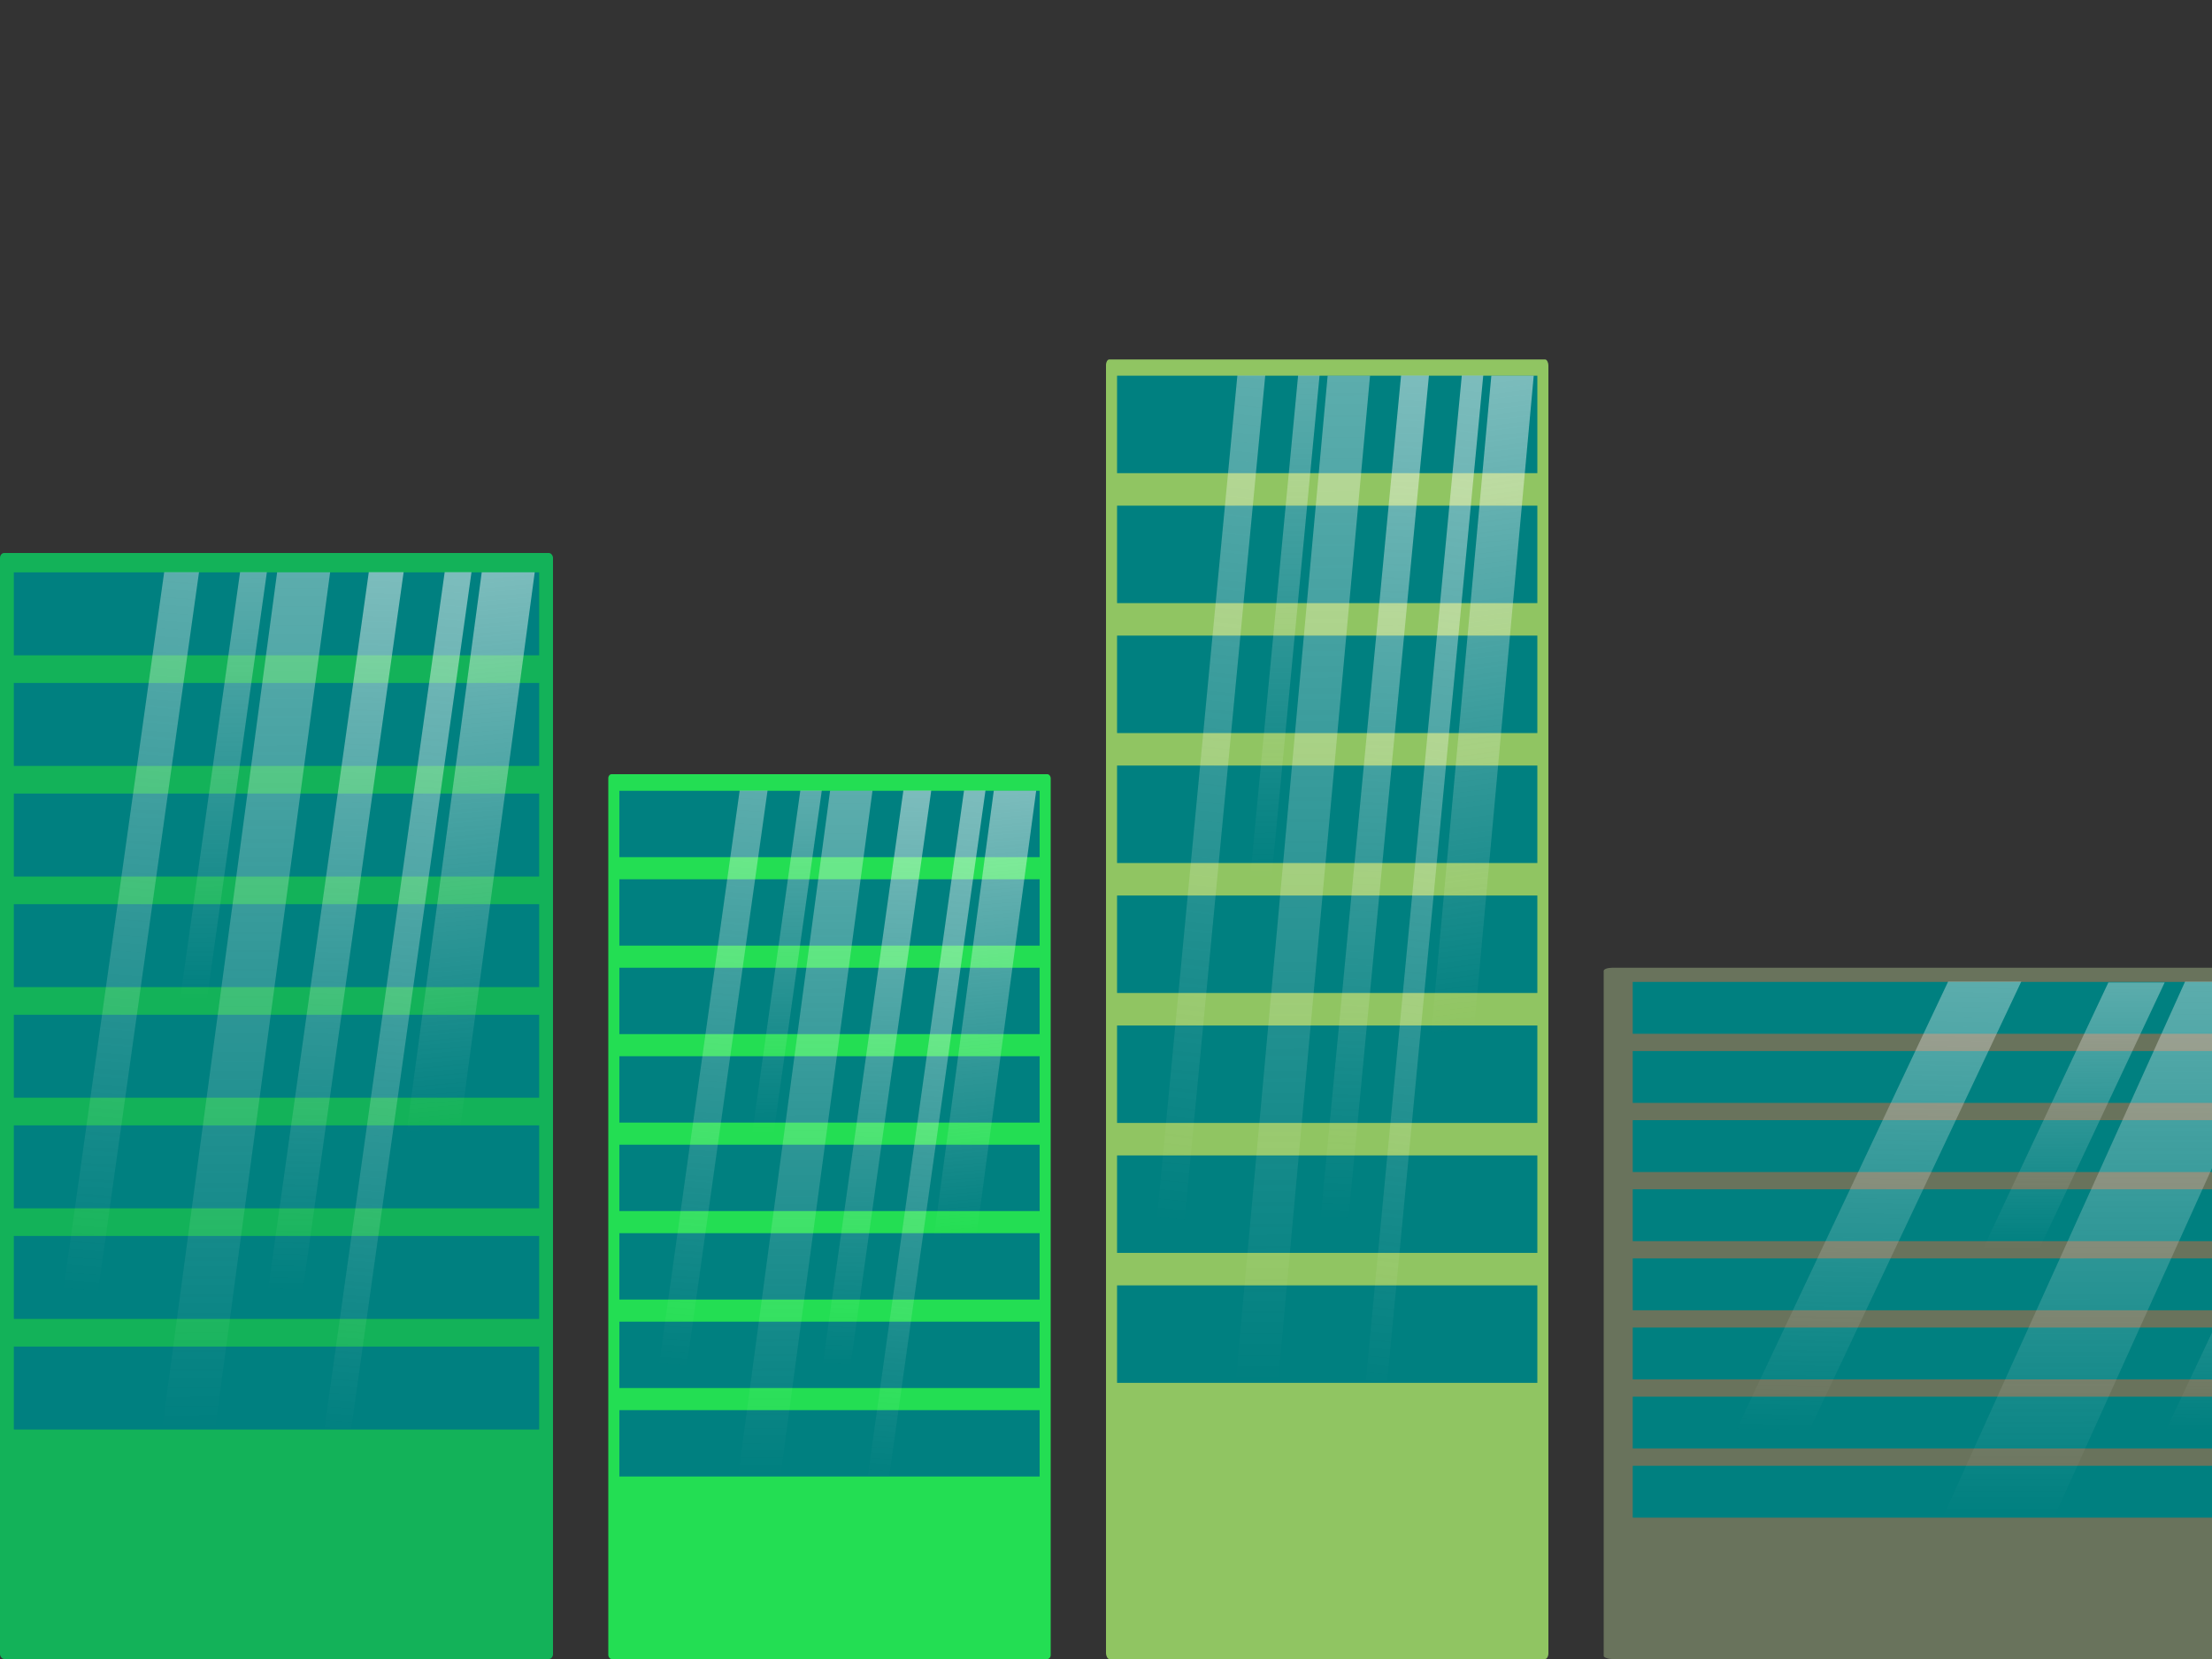 <?xml version="1.0" encoding="UTF-8" standalone="no"?>
<!-- Created with Inkscape (http://www.inkscape.org/) -->

<svg
   xmlns:dc="http://purl.org/dc/elements/1.1/"
   xmlns:cc="http://creativecommons.org/ns#"
   xmlns:rdf="http://www.w3.org/1999/02/22-rdf-syntax-ns#"
   xmlns:svg="http://www.w3.org/2000/svg"
   xmlns="http://www.w3.org/2000/svg"
   xmlns:xlink="http://www.w3.org/1999/xlink"
   xmlns:sodipodi="http://sodipodi.sourceforge.net/DTD/sodipodi-0.dtd"
   xmlns:inkscape="http://www.inkscape.org/namespaces/inkscape"
   width="800"
   height="600"
   id="svg7136"
   version="1.1"
   inkscape:version="0.91 r13725"
   viewBox="0 0 800 600"
   sodipodi:docname="buildings.svg"
   inkscape:export-filename="C:\Users\Bruno\Documents\HaxeFlixel\BalancedDiet\assets\images\buildings.png"
   inkscape:export-xdpi="45"
   inkscape:export-ydpi="45">
  <rect x="0" y="0" width="800" height="600" fill="#333333" stroke="none"/>
  <defs
     id="defs7138">
    <linearGradient
       inkscape:collect="always"
       id="linearGradient7758">
      <stop
         style="stop-color:#f9f9f9;stop-opacity:0.5"
         offset="0"
         id="stop7760" />
      <stop
         style="stop-color:#f9f9f9;stop-opacity:0;"
         offset="1"
         id="stop7762" />
    </linearGradient>
    <linearGradient
       id="linearGradient7752"
       inkscape:collect="always">
      <stop
         id="stop7754"
         offset="0"
         style="stop-color:#f9f9f9;stop-opacity:0.37" />
      <stop
         id="stop7756"
         offset="1"
         style="stop-color:#f9f9f9;stop-opacity:0;" />
    </linearGradient>
    <linearGradient
       inkscape:collect="always"
       xlink:href="#linearGradient7752"
       id="linearGradient7746"
       x1="146.891"
       y1="206.761"
       x2="147.247"
       y2="519.552"
       gradientUnits="userSpaceOnUse"
       gradientTransform="translate(0.269,2.018)" />
    <linearGradient
       inkscape:collect="always"
       xlink:href="#linearGradient7752"
       id="linearGradient7748"
       x1="124.777"
       y1="206.419"
       x2="125.294"
       y2="363.442"
       gradientUnits="userSpaceOnUse"
       gradientTransform="translate(0.281,2.02)" />
    <linearGradient
       inkscape:collect="always"
       xlink:href="#linearGradient7752"
       id="linearGradient7750"
       x1="100.81"
       y1="206.423"
       x2="81.5"
       y2="469.48"
       gradientUnits="userSpaceOnUse"
       gradientTransform="translate(0.281,2.02)" />
    <linearGradient
       inkscape:collect="always"
       xlink:href="#linearGradient7758"
       id="linearGradient7764"
       x1="174.242"
       y1="206.359"
       x2="168.337"
       y2="469.843"
       gradientUnits="userSpaceOnUse"
       gradientTransform="translate(0.281,2.02)" />
    <linearGradient
       inkscape:collect="always"
       xlink:href="#linearGradient7758"
       id="linearGradient7772"
       x1="198.273"
       y1="207.069"
       x2="173.945"
       y2="521.958"
       gradientUnits="userSpaceOnUse"
       gradientTransform="translate(0.281,2.02)" />
    <linearGradient
       inkscape:collect="always"
       xlink:href="#linearGradient7758"
       id="linearGradient7784"
       x1="200.614"
       y1="206.193"
       x2="218.693"
       y2="410.246"
       gradientUnits="userSpaceOnUse"
       gradientTransform="translate(0.269,2.018)" />
    <linearGradient
       inkscape:collect="always"
       xlink:href="#linearGradient7758"
       id="linearGradient7816"
       gradientUnits="userSpaceOnUse"
       x1="200.614"
       y1="206.193"
       x2="218.693"
       y2="410.246"
       gradientTransform="matrix(0.8,0,0,0.8,236.407,123.098)" />
    <linearGradient
       inkscape:collect="always"
       xlink:href="#linearGradient7758"
       id="linearGradient7818"
       gradientUnits="userSpaceOnUse"
       x1="198.273"
       y1="207.069"
       x2="173.945"
       y2="521.958"
       gradientTransform="matrix(0.8,0,0,0.8,237.119,123.195)" />
    <linearGradient
       inkscape:collect="always"
       xlink:href="#linearGradient7758"
       id="linearGradient7820"
       gradientUnits="userSpaceOnUse"
       x1="174.242"
       y1="206.359"
       x2="168.337"
       y2="469.843"
       gradientTransform="matrix(0.8,0,0,0.8,237.136,123.198)" />
    <linearGradient
       inkscape:collect="always"
       xlink:href="#linearGradient7752"
       id="linearGradient7822"
       gradientUnits="userSpaceOnUse"
       x1="146.891"
       y1="206.761"
       x2="147.247"
       y2="519.552"
       gradientTransform="matrix(0.8,0,0,0.8,236.407,123.098)" />
    <linearGradient
       inkscape:collect="always"
       xlink:href="#linearGradient7752"
       id="linearGradient7824"
       gradientUnits="userSpaceOnUse"
       x1="124.777"
       y1="206.419"
       x2="125.294"
       y2="363.442"
       gradientTransform="matrix(0.8,0,0,0.8,237.119,123.195)" />
    <linearGradient
       inkscape:collect="always"
       xlink:href="#linearGradient7752"
       id="linearGradient7826"
       gradientUnits="userSpaceOnUse"
       x1="100.81"
       y1="206.423"
       x2="81.5"
       y2="469.48"
       gradientTransform="matrix(0.8,0,0,0.8,237.136,123.198)" />
    <linearGradient
       inkscape:collect="always"
       xlink:href="#linearGradient7758"
       id="linearGradient7858"
       gradientUnits="userSpaceOnUse"
       gradientTransform="matrix(0.8,0,0,1.169,390.386,-105.439)"
       x1="200.614"
       y1="206.193"
       x2="218.693"
       y2="410.246" />
    <linearGradient
       inkscape:collect="always"
       xlink:href="#linearGradient7758"
       id="linearGradient7860"
       gradientUnits="userSpaceOnUse"
       gradientTransform="matrix(0.8,0,0,1.169,389.969,-105.478)"
       x1="198.273"
       y1="207.069"
       x2="173.945"
       y2="521.958" />
    <linearGradient
       inkscape:collect="always"
       xlink:href="#linearGradient7758"
       id="linearGradient7862"
       gradientUnits="userSpaceOnUse"
       gradientTransform="matrix(0.8,0,0,1.169,389.959,-105.479)"
       x1="174.242"
       y1="206.359"
       x2="168.337"
       y2="469.843" />
    <linearGradient
       inkscape:collect="always"
       xlink:href="#linearGradient7752"
       id="linearGradient7864"
       gradientUnits="userSpaceOnUse"
       gradientTransform="matrix(0.8,0,0,1.169,390.386,-105.439)"
       x1="146.891"
       y1="206.761"
       x2="147.247"
       y2="519.552" />
    <linearGradient
       inkscape:collect="always"
       xlink:href="#linearGradient7752"
       id="linearGradient7866"
       gradientUnits="userSpaceOnUse"
       gradientTransform="matrix(0.8,0,0,1.169,389.969,-105.478)"
       x1="124.777"
       y1="206.419"
       x2="125.294"
       y2="363.442" />
    <linearGradient
       inkscape:collect="always"
       xlink:href="#linearGradient7752"
       id="linearGradient7868"
       gradientUnits="userSpaceOnUse"
       gradientTransform="matrix(0.8,0,0,1.169,389.959,-105.479)"
       x1="100.81"
       y1="206.423"
       x2="81.5"
       y2="469.48" />
    <linearGradient
       inkscape:collect="always"
       xlink:href="#linearGradient7758"
       id="linearGradient7900"
       gradientUnits="userSpaceOnUse"
       gradientTransform="matrix(2.1,0,0,0.68,682.571,249.098)"
       x1="200.614"
       y1="206.193"
       x2="218.693"
       y2="410.246" />
    <linearGradient
       inkscape:collect="always"
       xlink:href="#linearGradient7758"
       id="linearGradient7902"
       gradientUnits="userSpaceOnUse"
       gradientTransform="matrix(2.1,0,0,0.684,687.023,250.964)"
       x1="198.273"
       y1="207.069"
       x2="173.945"
       y2="521.958" />
    <linearGradient
       inkscape:collect="always"
       xlink:href="#linearGradient7758"
       id="linearGradient7904"
       gradientUnits="userSpaceOnUse"
       gradientTransform="matrix(2.1,0,0,0.684,687.132,251.01)"
       x1="174.242"
       y1="206.359"
       x2="168.337"
       y2="469.843" />
    <linearGradient
       inkscape:collect="always"
       xlink:href="#linearGradient7752"
       id="linearGradient7906"
       gradientUnits="userSpaceOnUse"
       gradientTransform="matrix(2.1,0,0,0.68,682.571,249.098)"
       x1="146.891"
       y1="206.761"
       x2="147.247"
       y2="519.552" />
    <linearGradient
       inkscape:collect="always"
       xlink:href="#linearGradient7752"
       id="linearGradient7908"
       gradientUnits="userSpaceOnUse"
       gradientTransform="matrix(2.1,0,0,0.684,687.023,250.964)"
       x1="124.777"
       y1="206.419"
       x2="125.294"
       y2="363.442" />
    <linearGradient
       inkscape:collect="always"
       xlink:href="#linearGradient7752"
       id="linearGradient7910"
       gradientUnits="userSpaceOnUse"
       gradientTransform="matrix(2.1,0,0,0.684,687.132,251.01)"
       x1="100.81"
       y1="206.423"
       x2="81.5"
       y2="469.48" />
  </defs>
  <sodipodi:namedview
     id="base"
     pagecolor="#ffffff"
     bordercolor="#666666"
     borderopacity="1.0"
     inkscape:pageopacity="0.0"
     inkscape:pageshadow="2"
     inkscape:zoom="0.70710678"
     inkscape:cx="376.47709"
     inkscape:cy="272.1502"
     inkscape:current-layer="layer1"
     inkscape:document-units="px"
     showgrid="false"
     inkscape:window-width="1366"
     inkscape:window-height="705"
     inkscape:window-x="-8"
     inkscape:window-y="-8"
     inkscape:window-maximized="1" />
  <g
     id="layer1"
     inkscape:label="Layer 1"
     inkscape:groupmode="layer">
    <rect
       style="opacity:1;fill:#13b259;fill-opacity:1;fill-rule:evenodd;stroke:none;stroke-width:32;stroke-opacity:1"
       id="rect7146"
       width="200"
       height="400"
       x="0"
       y="200"
       rx="1.487"
       ry="1.784" />
    <rect
       style="opacity:1;fill:#008080;fill-opacity:1;fill-rule:evenodd;stroke:none;stroke-width:32;stroke-opacity:1"
       id="rect7688"
       width="190"
       height="30"
       x="5"
       y="207" />
    <rect
       y="247"
       x="5"
       height="30"
       width="190"
       id="rect7690"
       style="opacity:1;fill:#008080;fill-opacity:1;fill-rule:evenodd;stroke:none;stroke-width:32;stroke-opacity:1" />
    <rect
       style="opacity:1;fill:#008080;fill-opacity:1;fill-rule:evenodd;stroke:none;stroke-width:32;stroke-opacity:1"
       id="rect7692"
       width="190"
       height="30"
       x="5"
       y="287" />
    <rect
       y="327"
       x="5"
       height="30"
       width="190"
       id="rect7694"
       style="opacity:1;fill:#008080;fill-opacity:1;fill-rule:evenodd;stroke:none;stroke-width:32;stroke-opacity:1" />
    <rect
       style="opacity:1;fill:#008080;fill-opacity:1;fill-rule:evenodd;stroke:none;stroke-width:32;stroke-opacity:1"
       id="rect7696"
       width="190"
       height="30"
       x="5"
       y="367" />
    <rect
       y="407"
       x="5"
       height="30"
       width="190"
       id="rect7698"
       style="opacity:1;fill:#008080;fill-opacity:1;fill-rule:evenodd;stroke:none;stroke-width:32;stroke-opacity:1" />
    <rect
       style="opacity:1;fill:#008080;fill-opacity:1;fill-rule:evenodd;stroke:none;stroke-width:32;stroke-opacity:1"
       id="rect7700"
       width="190"
       height="30"
       x="5"
       y="447" />
    <rect
       y="487"
       x="5"
       height="30"
       width="190"
       id="rect7702"
       style="opacity:1;fill:#008080;fill-opacity:1;fill-rule:evenodd;stroke:none;stroke-width:32;stroke-opacity:1" />
    <rect
       style="opacity:1;fill:url(#linearGradient7784);fill-opacity:1;fill-rule:evenodd;stroke:none;stroke-width:32;stroke-opacity:1"
       id="rect7704"
       width="19.167"
       height="312.622"
       x="202.004"
       y="208.863"
       transform="matrix(1,0,-0.133,0.991,0,0)" />
    <rect
       transform="matrix(1,0,-0.139,0.99,0,0)"
       y="209.028"
       x="189.877"
       height="312.868"
       width="9.698"
       id="rect7706"
       style="opacity:1;fill:url(#linearGradient7772);fill-opacity:1;fill-rule:evenodd;stroke:none;stroke-width:32;stroke-opacity:1" />
    <rect
       style="opacity:1;fill:url(#linearGradient7764);fill-opacity:1;fill-rule:evenodd;stroke:none;stroke-width:32;stroke-opacity:1"
       id="rect7708"
       width="12.6"
       height="312.874"
       x="162.433"
       y="209.032"
       transform="matrix(1,0,-0.139,0.99,0,0)" />
    <rect
       transform="matrix(1,0,-0.133,0.991,0,0)"
       y="208.863"
       x="128.004"
       height="312.622"
       width="19.167"
       id="rect7710"
       style="opacity:1;fill:url(#linearGradient7746);fill-opacity:1;fill-rule:evenodd;stroke:none;stroke-width:32;stroke-opacity:1" />
    <rect
       style="opacity:1;fill:url(#linearGradient7748);fill-opacity:1;fill-rule:evenodd;stroke:none;stroke-width:32;stroke-opacity:1"
       id="rect7712"
       width="9.698"
       height="312.868"
       x="115.877"
       y="209.028"
       transform="matrix(1,0,-0.139,0.99,0,0)" />
    <rect
       transform="matrix(1,0,-0.139,0.99,0,0)"
       y="209.032"
       x="88.433"
       height="312.874"
       width="12.6"
       id="rect7714"
       style="opacity:1;fill:url(#linearGradient7750);fill-opacity:1;fill-rule:evenodd;stroke:none;stroke-width:32;stroke-opacity:1" />
    <rect
       ry="1.427"
       rx="1.189"
       y="280"
       x="220"
       height="320"
       width="160"
       id="rect7786"
       style="opacity:1;fill:#23de53;fill-opacity:1;fill-rule:evenodd;stroke:none;stroke-width:32;stroke-opacity:1" />
    <rect
       y="286"
       x="224"
       height="24"
       width="152"
       id="rect7788"
       style="opacity:1;fill:#008080;fill-opacity:1;fill-rule:evenodd;stroke:none;stroke-width:32;stroke-opacity:1" />
    <rect
       style="opacity:1;fill:#008080;fill-opacity:1;fill-rule:evenodd;stroke:none;stroke-width:32;stroke-opacity:1"
       id="rect7790"
       width="152"
       height="24"
       x="224"
       y="318" />
    <rect
       y="350"
       x="224"
       height="24"
       width="152"
       id="rect7792"
       style="opacity:1;fill:#008080;fill-opacity:1;fill-rule:evenodd;stroke:none;stroke-width:32;stroke-opacity:1" />
    <rect
       style="opacity:1;fill:#008080;fill-opacity:1;fill-rule:evenodd;stroke:none;stroke-width:32;stroke-opacity:1"
       id="rect7794"
       width="152"
       height="24"
       x="224"
       y="382" />
    <rect
       y="414"
       x="224"
       height="24"
       width="152"
       id="rect7796"
       style="opacity:1;fill:#008080;fill-opacity:1;fill-rule:evenodd;stroke:none;stroke-width:32;stroke-opacity:1" />
    <rect
       style="opacity:1;fill:#008080;fill-opacity:1;fill-rule:evenodd;stroke:none;stroke-width:32;stroke-opacity:1"
       id="rect7798"
       width="152"
       height="24"
       x="224"
       y="446" />
    <rect
       y="478"
       x="224"
       height="24"
       width="152"
       id="rect7800"
       style="opacity:1;fill:#008080;fill-opacity:1;fill-rule:evenodd;stroke:none;stroke-width:32;stroke-opacity:1" />
    <rect
       style="opacity:1;fill:#008080;fill-opacity:1;fill-rule:evenodd;stroke:none;stroke-width:32;stroke-opacity:1"
       id="rect7802"
       width="152"
       height="24"
       x="224"
       y="510" />
    <rect
       transform="matrix(1,0,-0.133,0.991,0,0)"
       y="288.575"
       x="397.795"
       height="250.098"
       width="15.333"
       id="rect7804"
       style="opacity:1;fill:url(#linearGradient7816);fill-opacity:1;fill-rule:evenodd;stroke:none;stroke-width:32;stroke-opacity:1" />
    <rect
       style="opacity:1;fill:url(#linearGradient7818);fill-opacity:1;fill-rule:evenodd;stroke:none;stroke-width:32;stroke-opacity:1"
       id="rect7806"
       width="7.759"
       height="250.295"
       x="388.795"
       y="288.802"
       transform="matrix(1,0,-0.139,0.99,0,0)" />
    <rect
       transform="matrix(1,0,-0.139,0.99,0,0)"
       y="288.807"
       x="366.857"
       height="250.3"
       width="10.08"
       id="rect7808"
       style="opacity:1;fill:url(#linearGradient7820);fill-opacity:1;fill-rule:evenodd;stroke:none;stroke-width:32;stroke-opacity:1" />
    <rect
       style="opacity:1;fill:url(#linearGradient7822);fill-opacity:1;fill-rule:evenodd;stroke:none;stroke-width:32;stroke-opacity:1"
       id="rect7810"
       width="15.333"
       height="250.098"
       x="338.595"
       y="288.575"
       transform="matrix(1,0,-0.133,0.991,0,0)" />
    <rect
       transform="matrix(1,0,-0.139,0.99,0,0)"
       y="288.802"
       x="329.595"
       height="250.295"
       width="7.759"
       id="rect7812"
       style="opacity:1;fill:url(#linearGradient7824);fill-opacity:1;fill-rule:evenodd;stroke:none;stroke-width:32;stroke-opacity:1" />
    <rect
       style="opacity:1;fill:url(#linearGradient7826);fill-opacity:1;fill-rule:evenodd;stroke:none;stroke-width:32;stroke-opacity:1"
       id="rect7814"
       width="10.08"
       height="250.3"
       x="307.657"
       y="288.807"
       transform="matrix(1,0,-0.139,0.99,0,0)" />
    <rect
       style="opacity:1;fill:#90c562;fill-opacity:1;fill-rule:evenodd;stroke:none;stroke-width:32;stroke-opacity:1"
       id="rect7828"
       width="160"
       height="470"
       x="400"
       y="130"
       rx="1.189"
       ry="2.096" />
    <rect
       style="opacity:1;fill:#008080;fill-opacity:1;fill-rule:evenodd;stroke:none;stroke-width:32;stroke-opacity:1"
       id="rect7830"
       width="152"
       height="35.25"
       x="404"
       y="135.875" />
    <rect
       y="182.875"
       x="404"
       height="35.25"
       width="152"
       id="rect7832"
       style="opacity:1;fill:#008080;fill-opacity:1;fill-rule:evenodd;stroke:none;stroke-width:32;stroke-opacity:1" />
    <rect
       style="opacity:1;fill:#008080;fill-opacity:1;fill-rule:evenodd;stroke:none;stroke-width:32;stroke-opacity:1"
       id="rect7834"
       width="152"
       height="35.25"
       x="404"
       y="229.875" />
    <rect
       y="276.875"
       x="404"
       height="35.25"
       width="152"
       id="rect7836"
       style="opacity:1;fill:#008080;fill-opacity:1;fill-rule:evenodd;stroke:none;stroke-width:32;stroke-opacity:1" />
    <rect
       style="opacity:1;fill:#008080;fill-opacity:1;fill-rule:evenodd;stroke:none;stroke-width:32;stroke-opacity:1"
       id="rect7838"
       width="152"
       height="35.25"
       x="404"
       y="323.875" />
    <rect
       y="370.875"
       x="404"
       height="35.25"
       width="152"
       id="rect7840"
       style="opacity:1;fill:#008080;fill-opacity:1;fill-rule:evenodd;stroke:none;stroke-width:32;stroke-opacity:1" />
    <rect
       style="opacity:1;fill:#008080;fill-opacity:1;fill-rule:evenodd;stroke:none;stroke-width:32;stroke-opacity:1"
       id="rect7842"
       width="152"
       height="35.25"
       x="404"
       y="417.875" />
    <rect
       y="464.875"
       x="404"
       height="35.25"
       width="152"
       id="rect7844"
       style="opacity:1;fill:#008080;fill-opacity:1;fill-rule:evenodd;stroke:none;stroke-width:32;stroke-opacity:1" />
    <rect
       style="opacity:1;fill:url(#linearGradient7858);fill-opacity:1;fill-rule:evenodd;stroke:none;stroke-width:32;stroke-opacity:1"
       id="rect7846"
       width="15.333"
       height="365.577"
       x="551.774"
       y="136.443"
       transform="matrix(1,0,-0.091,0.996,0,0)" />
    <rect
       transform="matrix(1,0,-0.095,0.995,0,0)"
       y="136.494"
       x="541.646"
       height="365.711"
       width="7.759"
       id="rect7848"
       style="opacity:1;fill:url(#linearGradient7860);fill-opacity:1;fill-rule:evenodd;stroke:none;stroke-width:32;stroke-opacity:1" />
    <rect
       style="opacity:1;fill:url(#linearGradient7862);fill-opacity:1;fill-rule:evenodd;stroke:none;stroke-width:32;stroke-opacity:1"
       id="rect7850"
       width="10.08"
       height="365.715"
       x="519.68"
       y="136.495"
       transform="matrix(1,0,-0.095,0.995,0,0)" />
    <rect
       transform="matrix(1,0,-0.091,0.996,0,0)"
       y="136.443"
       x="492.574"
       height="365.577"
       width="15.333"
       id="rect7852"
       style="opacity:1;fill:url(#linearGradient7864);fill-opacity:1;fill-rule:evenodd;stroke:none;stroke-width:32;stroke-opacity:1" />
    <rect
       style="opacity:1;fill:url(#linearGradient7866);fill-opacity:1;fill-rule:evenodd;stroke:none;stroke-width:32;stroke-opacity:1"
       id="rect7854"
       width="7.759"
       height="365.711"
       x="482.446"
       y="136.494"
       transform="matrix(1,0,-0.095,0.995,0,0)" />
    <rect
       transform="matrix(1,0,-0.095,0.995,0,0)"
       y="136.495"
       x="460.48"
       height="365.715"
       width="10.08"
       id="rect7856"
       style="opacity:1;fill:url(#linearGradient7868);fill-opacity:1;fill-rule:evenodd;stroke:none;stroke-width:32;stroke-opacity:1" />
    <rect
       ry="1.115"
       rx="3.122"
       y="350"
       x="580"
       height="250"
       width="420"
       id="rect7870"
       style="opacity:1;fill:#69735c;fill-opacity:1;fill-rule:evenodd;stroke:none;stroke-width:32;stroke-opacity:1" />
    <rect
       y="355.125"
       x="590.5"
       height="18.75"
       width="399"
       id="rect7872"
       style="opacity:1;fill:#008080;fill-opacity:1;fill-rule:evenodd;stroke:none;stroke-width:32;stroke-opacity:1" />
    <rect
       style="opacity:1;fill:#008080;fill-opacity:1;fill-rule:evenodd;stroke:none;stroke-width:32;stroke-opacity:1"
       id="rect7874"
       width="399"
       height="18.75"
       x="590.5"
       y="380.125" />
    <rect
       y="405.125"
       x="590.5"
       height="18.75"
       width="399"
       id="rect7876"
       style="opacity:1;fill:#008080;fill-opacity:1;fill-rule:evenodd;stroke:none;stroke-width:32;stroke-opacity:1" />
    <rect
       style="opacity:1;fill:#008080;fill-opacity:1;fill-rule:evenodd;stroke:none;stroke-width:32;stroke-opacity:1"
       id="rect7878"
       width="399"
       height="18.75"
       x="590.5"
       y="430.125" />
    <rect
       y="455.125"
       x="590.5"
       height="18.75"
       width="399"
       id="rect7880"
       style="opacity:1;fill:#008080;fill-opacity:1;fill-rule:evenodd;stroke:none;stroke-width:32;stroke-opacity:1" />
    <rect
       style="opacity:1;fill:#008080;fill-opacity:1;fill-rule:evenodd;stroke:none;stroke-width:32;stroke-opacity:1"
       id="rect7882"
       width="399"
       height="18.75"
       x="590.5"
       y="480.125" />
    <rect
       y="505.125"
       x="590.5"
       height="18.75"
       width="399"
       id="rect7884"
       style="opacity:1;fill:#008080;fill-opacity:1;fill-rule:evenodd;stroke:none;stroke-width:32;stroke-opacity:1" />
    <rect
       style="opacity:1;fill:#008080;fill-opacity:1;fill-rule:evenodd;stroke:none;stroke-width:32;stroke-opacity:1"
       id="rect7886"
       width="399"
       height="18.75"
       x="590.5"
       y="530.125" />
    <rect
       transform="matrix(1,0,-0.412,0.911,0,0)"
       y="389.696"
       x="1106.216"
       height="212.497"
       width="40.25"
       id="rect7888"
       style="opacity:1;fill:url(#linearGradient7900);fill-opacity:1;fill-rule:evenodd;stroke:none;stroke-width:32;stroke-opacity:1" />
    <rect
       style="opacity:1;fill:url(#linearGradient7902);fill-opacity:1;fill-rule:evenodd;stroke:none;stroke-width:32;stroke-opacity:1"
       id="rect7890"
       width="20.366"
       height="214.088"
       x="1085.174"
       y="392.615"
       transform="matrix(1,0,-0.426,0.905,0,0)" />
    <rect
       transform="matrix(1,0,-0.427,0.904,0,0)"
       y="392.688"
       x="1027.65"
       height="214.128"
       width="26.46"
       id="rect7892"
       style="opacity:1;fill:url(#linearGradient7904);fill-opacity:1;fill-rule:evenodd;stroke:none;stroke-width:32;stroke-opacity:1" />
    <rect
       style="opacity:1;fill:url(#linearGradient7906);fill-opacity:1;fill-rule:evenodd;stroke:none;stroke-width:32;stroke-opacity:1"
       id="rect7894"
       width="40.25"
       height="212.497"
       x="950.815"
       y="389.696"
       transform="matrix(1,0,-0.412,0.911,0,0)" />
    <rect
       transform="matrix(1,0,-0.426,0.905,0,0)"
       y="392.615"
       x="929.774"
       height="214.088"
       width="20.366"
       id="rect7896"
       style="opacity:1;fill:url(#linearGradient7908);fill-opacity:1;fill-rule:evenodd;stroke:none;stroke-width:32;stroke-opacity:1" />
    <rect
       style="opacity:1;fill:url(#linearGradient7910);fill-opacity:1;fill-rule:evenodd;stroke:none;stroke-width:32;stroke-opacity:1"
       id="rect7898"
       width="26.46"
       height="214.128"
       x="872.25"
       y="392.688"
       transform="matrix(1,0,-0.427,0.904,0,0)" />
  </g>
</svg>
